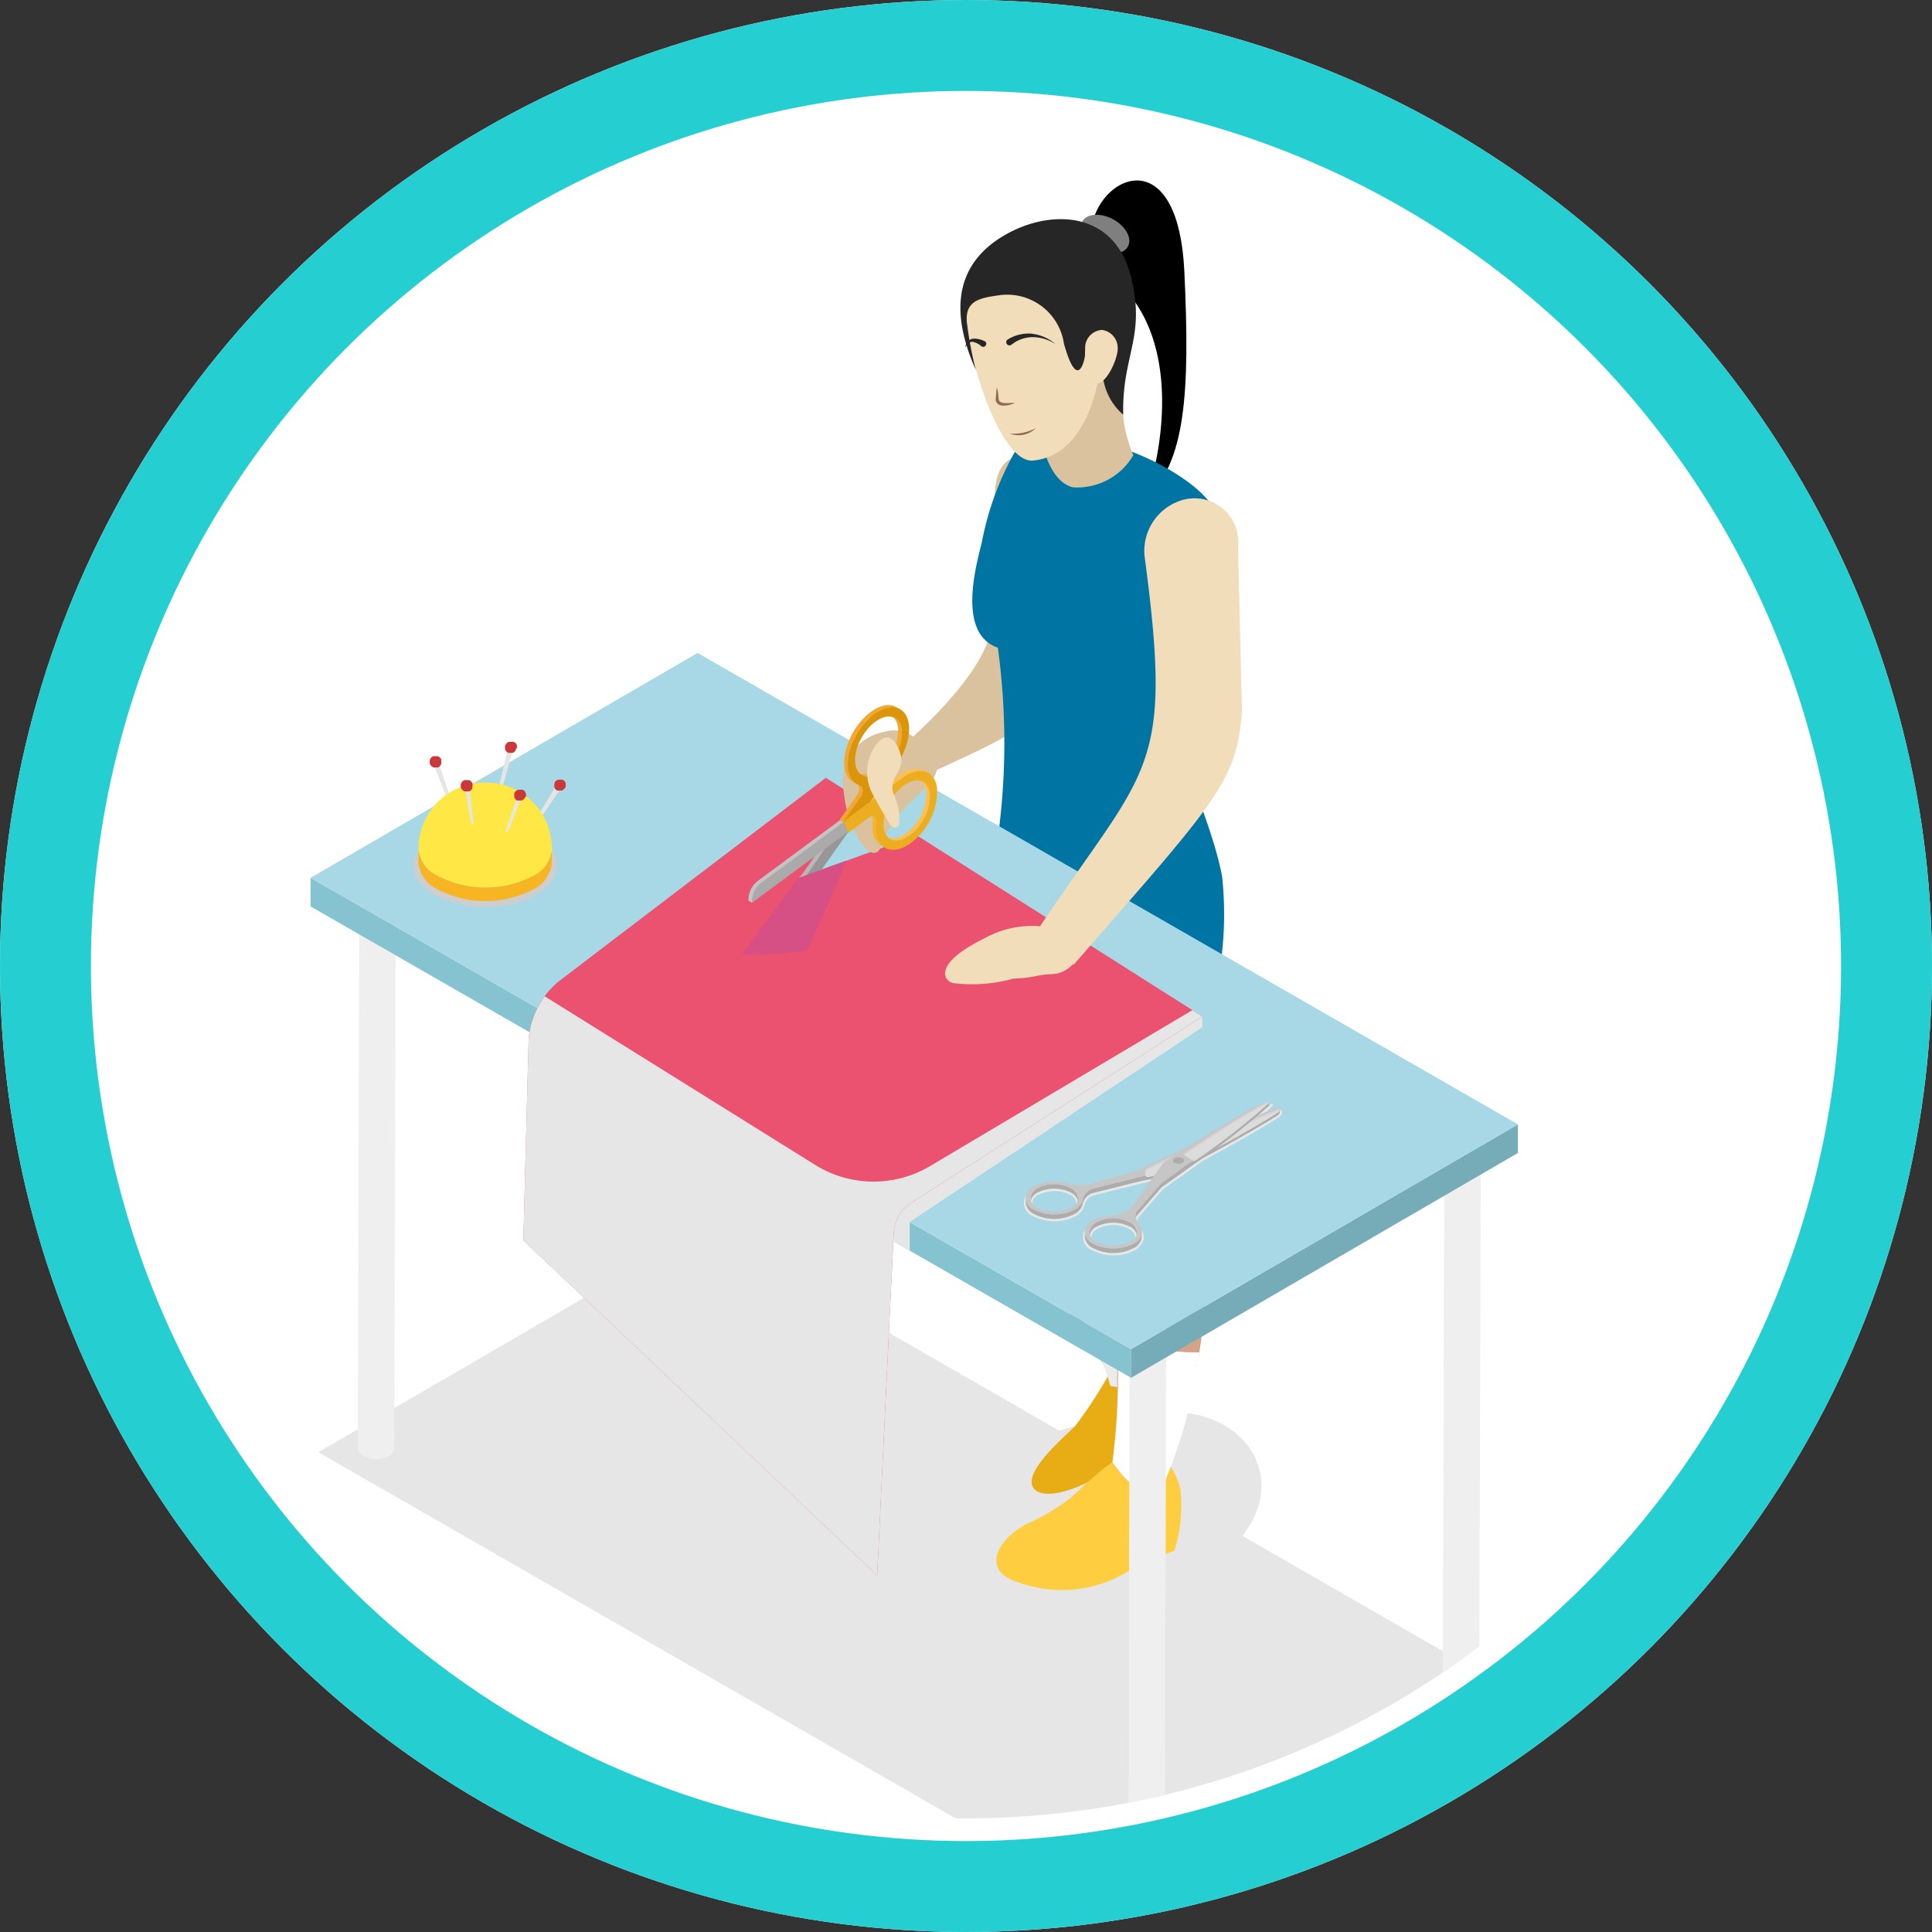 <svg xmlns="http://www.w3.org/2000/svg" xmlns:xlink="http://www.w3.org/1999/xlink" width="85" height="85" viewBox="0 0 85 85">
  <rect x="0" y="0" width="85" height="85" fill="#333333" stroke="none"/>
  <defs>
    <clipPath id="clip-path">
      <circle id="Elipse_8051" data-name="Elipse 8051" cx="37.5" cy="37.5" r="37.5" transform="translate(-0.252 -0.314)" fill="#ea526f"/>
    </clipPath>
  </defs>
  <g id="Grupo_1052616" data-name="Grupo 1052616" transform="translate(-193 -3815)">
    <g id="Elipse_8048" data-name="Elipse 8048" transform="translate(193 3815)" fill="#fff" stroke="#25ced1" stroke-width="4">
      <circle cx="42.5" cy="42.5" r="42.5" stroke="none"/>
      <circle cx="42.5" cy="42.5" r="40.5" fill="none"/>
    </g>
    <g id="Enmascarar_grupo_668" data-name="Enmascarar grupo 668" transform="translate(198.252 3820.314)" clip-path="url(#clip-path)">
      <g id="Grupo_1043320" data-name="Grupo 1043320" transform="translate(8.414 2.626)">
        <path id="Trazado_773530" data-name="Trazado 773530" d="M461.367,179.261c-2.955.154-.255,4.751-1.871,8.471-.982,2.262-4.219,4.845-4.219,4.845l1.647.764c2.784-1.308,5.493-2.305,6.248-4.655S464.323,179.106,461.367,179.261Z" transform="translate(-429.803 -167.209)" fill="#dbc29e"/>
        <path id="Trazado_773531" data-name="Trazado 773531" d="M424.832,289.032c2.111-2.654.04-5.83-3.908-5.431a21.748,21.748,0,0,0-4.151.8l-15.566-8.945-17.026,9.895,36.091,20.738L437.3,296.2Z" transform="translate(-383.84 -229.4)" fill="#e6e6e6" style="mix-blend-mode: multiply;isolation: isolate"/>
        <g id="Grupo_1043294" data-name="Grupo 1043294" transform="translate(27.777)">
          <path id="Trazado_773532" data-name="Trazado 773532" d="M484.643,149.164c-.261-5.409-3.346-4.412-4-2.289l1.578,3.31c2.1,2.564,1.509,6.735.726,8.982C484.686,157.588,484.9,154.572,484.643,149.164Z" transform="translate(-473.98 -145.174)"/>
          <g id="Grupo_1043290" data-name="Grupo 1043290" transform="translate(3.943 51.423)">
            <path id="Trazado_773533" data-name="Trazado 773533" d="M474.881,293.991a19.8,19.8,0,0,0,1.515-2.334l1.724-.974.19-.043v3.892a10.511,10.511,0,0,0-1.041.747c-2.069,1.688-4.062,2.124-4.3,1.342S474.58,294.338,474.881,293.991Z" transform="translate(-472.946 -290.64)" fill="#e8ac15"/>
          </g>
          <path id="Trazado_773534" data-name="Trazado 773534" d="M465.7,227.113l5.569-.136s-1.589,8.008-2.156,8.894c-.347.547-2.669,3.983-2.443,4.426s2.623.164,4.767,9.585c-.528,1.137-.594,1.46-1.828,1.212.1-1.564-6.319-8.438-7.053-9.916S464.51,229.3,465.7,227.113Z" transform="translate(-462.206 -198.059)" fill="#b58c74"/>
          <path id="Trazado_773535" data-name="Trazado 773535" d="M481.073,282.67c.284.923.568,1.985.848,3.218-.528,1.137-.594,1.46-1.828,1.212a6.446,6.446,0,0,0-1.446-2.7A6.686,6.686,0,0,0,481.073,282.67Z" transform="translate(-472.689 -234.064)" fill="#ebebeb"/>
          <g id="Grupo_1043291" data-name="Grupo 1043291" transform="translate(2.392 55.843)">
            <path id="Trazado_773536" data-name="Trazado 773536" d="M476.132,303.749c-1.129-1.454-2.663-.023-4.269,1.483a8.9,8.9,0,0,1-1.924,1.154c-1.311.664-2.15,2.095-.337,2.618a5.58,5.58,0,0,0,4.779-.523,18.042,18.042,0,0,1,2.014-.9,6.647,6.647,0,0,0,.263-2.678A3.007,3.007,0,0,0,476.132,303.749Z" transform="translate(-468.559 -303.144)" fill="#ffcd40"/>
          </g>
          <path id="Trazado_773537" data-name="Trazado 773537" d="M481.06,227.141a37.577,37.577,0,0,1-6.89-1.175c-.564,4.779,1.865,5.427,3.022,16.96.211,2.1.436,9.729.044,10.873.764,1.007,1.029,1.415,2.348.747a27.582,27.582,0,0,0,1.624-12.992C480.005,233.186,482.71,231.141,481.06,227.141Z" transform="translate(-469.74 -197.405)" fill="#d4a488"/>
          <path id="Trazado_773538" data-name="Trazado 773538" d="M483,294.649a29.559,29.559,0,0,0,.2-5.5,9.385,9.385,0,0,0,3.625.665,21.78,21.78,0,0,1-1.474,5.578C484.027,296.065,483.762,295.656,483,294.649Z" transform="translate(-475.502 -238.256)" fill="#fff"/>
          <path id="Trazado_773539" data-name="Trazado 773539" d="M473.975,200.753a15.466,15.466,0,0,0,.139-4.336c-.39-2.029-1.388-4.02-1.8-6.014.083-.447.145-.817.174-1.088q-.174-.036-.336-.084c-.2-3.152,2.09-5.223,1.791-8.461-.15-1.63-4.909-4.143-7.732-3.6.022-.019.043-.042.065-.06a2.191,2.191,0,0,0-1.216.536,13.028,13.028,0,0,0-1.517,4.1c-.286,1.131-1.062,4.008.707,4.623a30.791,30.791,0,0,1-2.462,16.9,4.734,4.734,0,0,0,.461.458c-.068.949-.135,1.84-.234,2.619,3.63,3.731,10.366,2.339,12.085,1.54C473.862,207.335,473.506,205.087,473.975,200.753Z" transform="translate(-461.792 -165.813)" fill="#0075a4"/>
          <g id="Grupo_1043293" data-name="Grupo 1043293" transform="translate(0.812 1.509)">
            <path id="Trazado_773540" data-name="Trazado 773540" d="M479.122,149.747c-.2.362.1.9.655,1.2s1.166.249,1.362-.11-.1-.9-.658-1.2S479.315,149.387,479.122,149.747Z" transform="translate(-473.769 -149.441)" fill="#7f7f7f"/>
            <path id="Trazado_773541" data-name="Trazado 773541" d="M477.527,167.591a5.991,5.991,0,0,0,.478,2.458,2.849,2.849,0,0,1-2.655,1.412c-1.062-.266-1.425-1.981-1.5-2.867l2.143-3.64Z" transform="translate(-470.4 -159.47)" fill="#dbc29e"/>
            <path id="Trazado_773542" data-name="Trazado 773542" d="M464.262,157.73c-.134-.909.234-.2.234-.2l4.719-1.07,1.244,2.164c.087,2.681-.708,5.945-3.081,6.17-1.212.115-2.431-3.225-2.78-5.167C464.4,158.53,464.262,157.73,464.262,157.73Z" transform="translate(-464.182 -153.98)" fill="#f2ddbb"/>
            <g id="Grupo_1043292" data-name="Grupo 1043292" transform="translate(0.204 5.222)">
              <path id="Trazado_773543" data-name="Trazado 773543" d="M469.329,171.6c-.993.074-.6-.1-.806-.678,0,.035-.048.513-.045.548a.288.288,0,0,0,.218.245.471.471,0,0,0,.1.011A1.012,1.012,0,0,0,469.329,171.6Z" transform="translate(-467.131 -168.553)" fill="#936a55"/>
              <path id="Trazado_773544" data-name="Trazado 773544" d="M470.222,176.233a1.082,1.082,0,0,0,1.15-.241A2.125,2.125,0,0,1,470.222,176.233Z" transform="translate(-468.258 -171.828)" fill="#936a55"/>
              <path id="Trazado_773545" data-name="Trazado 773545" d="M469.811,164.681a.135.135,0,0,1,.034-.2,1.727,1.727,0,0,1,1.038-.259,1.961,1.961,0,0,1,1.069.46,1.872,1.872,0,0,0-1.072-.306,1.541,1.541,0,0,0-.87.335A.143.143,0,0,1,469.811,164.681Z" transform="translate(-467.971 -164.214)" fill="#262626"/>
              <path id="Trazado_773546" data-name="Trazado 773546" d="M465.572,165.16a.134.134,0,0,1-.187.033.8.8,0,0,0-.328-.183c-.16-.056-.324.07-.389.255a.554.554,0,0,1,.105-.275.4.4,0,0,1,.294-.134,1.061,1.061,0,0,1,.458.111A.124.124,0,0,1,465.572,165.16Z" transform="translate(-464.667 -164.629)" fill="#262626"/>
            </g>
            <path id="Trazado_773547" data-name="Trazado 773547" d="M464.768,156.621c-.835-1.864-1.413-4.53,1.484-6.05,1.956-1.025,4.636-.894,5.343,1.954.661,2.66-.407,3.445-.342,6.065a2.644,2.644,0,0,1-.913-1.928c-.122-.623-.707-.968-.777-.608s-.369,1.363-.919-.59a2.524,2.524,0,0,0-2.8-2.137c-.857.122-1.612.207-1.458,1.305A16.732,16.732,0,0,0,464.768,156.621Z" transform="translate(-464.09 -149.793)" fill="#262626"/>
            <path id="Trazado_773548" data-name="Trazado 773548" d="M481,164.659a.8.8,0,0,0-.688-.886.793.793,0,0,0-.74.833c0,.11-.017.543-.019.673-.016.469.194.855.467.865C480.547,166.164,480.99,165.02,481,164.659Z" transform="translate(-474.086 -158.707)" fill="#f2ddbb"/>
          </g>
        </g>
        <g id="Grupo_1043295" data-name="Grupo 1043295" transform="translate(15.912 22.811)">
          <path id="Trazado_773549" data-name="Trazado 773549" d="M429.906,209.7l-.071,24.937a.388.388,0,0,1-.234.318,1.214,1.214,0,0,1-1.133,0,.388.388,0,0,1-.24-.323L428.3,209.7a.4.4,0,0,0,.238.328,1.232,1.232,0,0,0,1.135,0,.391.391,0,0,0,.235-.324Z" transform="translate(-428.228 -209.701)" fill="#efefef"/>
        </g>
        <g id="Grupo_1043296" data-name="Grupo 1043296" transform="translate(49.808 42.281)" style="isolation: isolate">
          <path id="Trazado_773550" data-name="Trazado 773550" d="M525.79,264.779l-.071,24.936a.405.405,0,0,1-.234.325,1.252,1.252,0,0,1-1.134,0,.4.4,0,0,1-.238-.329l.07-24.934a.394.394,0,0,0,.241.327,1.213,1.213,0,0,0,1.131,0,.392.392,0,0,0,.235-.325Z" transform="translate(-524.113 -264.777)" fill="#efefef"/>
        </g>
        <g id="Grupo_1043297" data-name="Grupo 1043297" transform="translate(2.074 30.855)" style="isolation: isolate">
          <path id="Trazado_773551" data-name="Trazado 773551" d="M390.758,232.458l-.07,24.935a.4.4,0,0,1-.232.327,1.267,1.267,0,0,1-1.137,0,.4.4,0,0,1-.236-.332l.069-24.93a.4.4,0,0,0,.237.325,1.223,1.223,0,0,0,1.135,0,.4.4,0,0,0,.234-.324Z" transform="translate(-389.083 -232.457)" fill="#efefef"/>
        </g>
        <g id="Grupo_1043298" data-name="Grupo 1043298" transform="translate(35.968 50.32)" style="isolation: isolate">
          <path id="Trazado_773552" data-name="Trazado 773552" d="M486.642,287.524l-.072,24.937a.4.4,0,0,1-.237.325,1.248,1.248,0,0,1-1.134,0,.4.4,0,0,1-.235-.331l.07-24.936a.4.4,0,0,0,.236.33,1.236,1.236,0,0,0,1.137,0,.4.4,0,0,0,.235-.325Z" transform="translate(-484.964 -287.519)" fill="#efefef"/>
        </g>
        <g id="Grupo_1043299" data-name="Grupo 1043299" transform="translate(0 20.787)">
          <path id="Trazado_773553" data-name="Trazado 773553" d="M502.339,262.649l0,1.256L485.313,273.8l0-1.257Z" transform="translate(-449.222 -241.907)" fill="#76abb8"/>
          <path id="Trazado_773554" data-name="Trazado 773554" d="M419.311,252.7l0,1.257L383.217,233.22V231.96Z" transform="translate(-383.217 -222.067)" fill="#86c3d1"/>
          <path id="Trazado_773555" data-name="Trazado 773555" d="M436.334,224.716l-17.023,9.89-36.095-20.738,17.026-9.893Z" transform="translate(-383.217 -203.975)" fill="#a8d8e5"/>
        </g>
        <path id="Trazado_773556" data-name="Trazado 773556" d="M445.37,248.322l1.481,7.206,2.906,1.67v-1.259l12.877-8.573v-.47L450.3,245.625Z" transform="translate(-423.399 -210.115)" fill="#e6e6e6" style="mix-blend-mode: multiply;isolation: isolate"/>
        <g id="Grupo_1043305" data-name="Grupo 1043305" transform="translate(4.519 24.661)">
          <path id="Trazado_773557" data-name="Trazado 773557" d="M401.426,225.818a4.924,4.924,0,0,0-4.469-.045c-1.251.7-1.28,1.861-.063,2.588a4.923,4.923,0,0,0,4.469.045C402.614,227.7,402.643,226.546,401.426,225.818Z" transform="translate(-396 -221.61)" fill="#cecece" style="mix-blend-mode: multiply;isolation: isolate"/>
          <g id="Grupo_1043300" data-name="Grupo 1043300" transform="translate(3.575 0)">
            <path id="Trazado_773558" data-name="Trazado 773558" d="M406.844,216.254a.18.18,0,0,1-.157-.041.058.058,0,0,1-.02-.053l-.554,2.433a.027.027,0,0,0,.01.025.084.084,0,0,0,.076.02.028.028,0,0,0,.023-.018l.667-2.4A.058.058,0,0,1,406.844,216.254Z" transform="translate(-406.112 -215.727)" fill="#e5e5e5"/>
            <path id="Trazado_773559" data-name="Trazado 773559" d="M407.9,215.251a.062.062,0,0,1,0-.008c0-.005,0-.011,0-.021V215.2a.187.187,0,0,0,0-.021h0s0-.011,0-.022l0-.02c0-.011-.008-.024-.011-.035l-.008-.018-.011-.019-.008-.012-.007-.009-.013-.016-.012-.013-.01-.008A.068.068,0,0,0,407.8,215l0,0-.013-.01-.012-.008-.013-.007-.012-.006h0l-.006,0-.006,0-.012,0-.012,0-.012,0-.012,0-.012,0-.013,0h-.056l-.015,0-.018,0-.016,0-.022.007-.016.007-.026.013-.016.01-.024.019h0l-.014.014a.29.29,0,0,0-.027.033l-.011.017a.193.193,0,0,0-.015.03.081.081,0,0,0-.006.014v0l-.007.02h0v.006h0l0,.017c0,.007,0,.016,0,.023v.017c0,.007,0,.016,0,.023l0,.017,0,.022,0,.017a.224.224,0,0,0,.008.023l.007.014a.177.177,0,0,0,.013.024l.009.014.02.025.011.011.016.015.012.009.014.01.012.008,0,0,0,0,0,0,.012.006.012.005h0l.009,0h0l.011,0,.012,0,.006,0h.006l.012,0h.07l.014,0,.02,0,.016,0h0l.028-.009.015-.007.024-.013.014-.009.019-.015,0,0,.006-.005,0,0,.016-.017h0l.007-.009,0,0a.059.059,0,0,1,.007-.01.1.1,0,0,1,.009-.013l.006-.01a.029.029,0,0,1,0-.009l0-.006,0-.006.006-.016,0-.012.005-.017A.15.15,0,0,0,407.9,215.251Z" transform="translate(-406.917 -214.935)" fill="#c93939"/>
          </g>
          <g id="Grupo_1043301" data-name="Grupo 1043301" transform="translate(0.704 0.649)">
            <path id="Trazado_773560" data-name="Trazado 773560" d="M398.848,218a.18.18,0,0,1-.154.054.057.057,0,0,1-.046-.032l.9,2.325a.027.027,0,0,0,.022.016.085.085,0,0,0,.075-.026.026.026,0,0,0,.008-.027l-.793-2.365A.058.058,0,0,1,398.848,218Z" transform="translate(-398.415 -217.532)" fill="#e5e5e5"/>
            <path id="Trazado_773561" data-name="Trazado 773561" d="M398.513,216.927l0-.006-.01-.018,0,0,0,0-.007-.011a.134.134,0,0,0-.013-.017h0l-.015-.017-.014-.015-.03-.022-.017-.01-.019-.01-.013-.006-.012,0-.019-.006-.017,0-.013,0h-.07l-.013,0h-.014l-.012,0a.053.053,0,0,0-.012,0l-.012,0-.012,0-.012,0-.011.006-.011.006-.012.007-.012.008-.012.01-.012.01-.014.013-.011.012-.015.019-.01.015c0,.008-.009.017-.013.025l-.008.017c0,.01-.007.02-.009.03v0l0,.019a.329.329,0,0,0,0,.042v.021a.251.251,0,0,0,0,.033l0,.014v.006l.006.02h0l0,.006h0l.007.016.011.02.009.014.013.019.011.012.017.017.013.011.019.014.015.008a.157.157,0,0,0,.024.012l.015.007.031.009.015,0,.022,0h.06l.014,0,.012,0h0l.008,0h0l.012,0,.012,0,.005,0,0,0h0l.011,0,.012-.006.011-.006.012-.008.011-.007.013-.01.011-.01.014-.014.01-.011v0h0l0,0c.006-.008.012-.016.018-.024l.009-.014.012-.024.006-.015c0-.007.006-.016.008-.023l0-.006a.04.04,0,0,0,0-.007v0c0-.007,0-.016,0-.023h0s0-.007,0-.011v0a.06.06,0,0,1,0-.011.118.118,0,0,0,0-.017v-.011s0-.007,0-.01v-.012l0-.017,0-.012-.006-.017A.161.161,0,0,0,398.513,216.927Z" transform="translate(-397.99 -216.77)" fill="#c93939"/>
          </g>
          <g id="Grupo_1043302" data-name="Grupo 1043302" transform="translate(4.94 1.655)">
            <path id="Trazado_773562" data-name="Trazado 773562" d="M411.417,220.822a.179.179,0,0,1-.136-.089.057.057,0,0,1,0-.056l-1.3,2.13a.031.031,0,0,0,0,.027.09.09,0,0,0,.067.043.027.027,0,0,0,.026-.011l1.4-2.064A.058.058,0,0,1,411.417,220.822Z" transform="translate(-409.975 -220.302)" fill="#e5e5e5"/>
            <path id="Trazado_773563" data-name="Trazado 773563" d="M413.982,220.018a.027.027,0,0,1,0-.006l.008-.019,0,0v0l0-.012c0-.008,0-.013.006-.02h0s0-.011,0-.022l0-.02a.244.244,0,0,0,0-.036l0-.02c0-.007,0-.014,0-.022a.12.12,0,0,0,0-.014l0-.012c0-.006-.005-.013-.008-.019l-.007-.016-.007-.011-.009-.016,0,0-.009-.013-.01-.011-.01-.011-.01-.01h0l0,0,0,0-.01-.008-.01-.007-.011-.007-.01-.007-.011-.006-.012-.006-.012,0-.013-.005-.013,0-.015,0-.015,0-.019,0h-.058l-.028,0-.019,0-.029.01,0,0h0l-.018.008a.286.286,0,0,0-.036.023l-.016.012-.024.024a.054.054,0,0,1-.009.011l0,0-.012.017h0l0,.006h0l-.008.015-.01.02-.006.017c0,.006,0,.015-.006.021l0,.017c0,.007,0,.016,0,.023v.016c0,.008,0,.017,0,.025v.016l0,.027,0,.016a.251.251,0,0,0,.011.031l.006.014.011.018.008.013.01.014.008.011,0,0,0,0,0,0,.009.009.01.009h0l.007.005,0,0,.01.008.011.007,0,0,0,0,0,0,.011.006.011.005.012.005.013,0,.013,0,.016,0,.014,0,.02,0,.015,0h.034l.016,0,.027,0,.016,0,.023-.008.006,0,.007,0h0l.021-.01h0l.009-.006,0,0,.009-.007.012-.01.009-.008a.033.033,0,0,0,.007-.007l0,0,0,0,.012-.013.007-.01.01-.015Z" transform="translate(-412.234 -219.617)" fill="#c93939"/>
          </g>
          <path id="Trazado_773564" data-name="Trazado 773564" d="M401.613,229.554a4.573,4.573,0,0,1-4.152-.042,1.448,1.448,0,0,1-.83-1.189l0,.6a1.448,1.448,0,0,0,.83,1.19,4.579,4.579,0,0,0,4.152.042,1.481,1.481,0,0,0,.889-1.216v-.6A1.479,1.479,0,0,1,401.613,229.554Z" transform="translate(-396.407 -223.59)" fill="#f7b523"/>
          <path id="Trazado_773565" data-name="Trazado 773565" d="M402.486,222.654l-.036-.229c-.023-.1-.06-.241-.09-.344l-.078-.21c-.019-.045-.044-.1-.069-.147-.016-.034-.033-.067-.05-.1l-.045-.087-.117-.184c-.027-.038-.059-.08-.093-.122-.022-.027-.042-.055-.064-.081-.034-.042-.068-.084-.1-.12l-.145-.148a2.986,2.986,0,0,0-.355-.288l-.162-.1c-.058-.037-.122-.071-.188-.1h0c-.045-.022-.092-.044-.139-.064l-.017-.008-.048-.021-.058-.023-.058-.023-.067-.022-.013,0-.068-.023-.148-.04-.14-.031-.138-.023-.135-.016c-.04,0-.092-.008-.133-.011l-.132,0-.131,0-.068,0-.041,0-.024,0c-.04,0-.094.009-.135.014H399.2c-.026,0-.052.008-.078.011l-.052.008-.047.01-.088.017-.01,0-.1.025-.117.033-.085.027-.027.011-.086.032-.037.013c-.029.011-.061.026-.094.041l-.062.028-.029.013-.158.082c-.069.039-.141.083-.212.132h0a2.792,2.792,0,0,0-.89.96,2.745,2.745,0,0,0-.2.419l-.071.214a3.058,3.058,0,0,0-.107.578c0,.07-.007.164-.01.234a1.448,1.448,0,0,0,.83,1.189,4.573,4.573,0,0,0,4.152.042,1.479,1.479,0,0,0,.89-1.215C402.5,222.9,402.494,222.76,402.486,222.654Z" transform="translate(-396.41 -218.258)" fill="#ffe845"/>
          <g id="Grupo_1043303" data-name="Grupo 1043303" transform="translate(2.072 1.695)">
            <path id="Trazado_773566" data-name="Trazado 773566" d="M402.341,220.191l.3,1.767a.03.03,0,0,0,.019.02.087.087,0,0,0,.078-.011.029.029,0,0,0,.014-.025l-.212-1.751Z" transform="translate(-402.172 -220.028)" fill="#e5e5e5"/>
            <path id="Trazado_773567" data-name="Trazado 773567" d="M402.4,219.94a.06.06,0,0,0,0-.007l-.006-.02v0l0,0,0-.012a.13.13,0,0,0-.009-.019h0l-.011-.019-.012-.017-.024-.028-.014-.014-.018-.013-.012-.008-.01-.006-.018-.01-.017-.007-.012,0-.017-.005h-.006l-.016,0-.014,0-.014,0h-.053l-.013,0-.012,0-.012,0-.012,0-.012,0-.014.005-.013,0-.014.007-.013.007-.016.01-.013.01-.018.016-.013.012-.018.022-.011.016c-.005.008-.011.018-.016.027v0l-.008.018a.151.151,0,0,0-.012.041l0,.021a.211.211,0,0,0,0,.034v.019l0,.021h0a.017.017,0,0,0,0,.007h0l0,.017.006.021.006.016c0,.007.007.015.009.021l.009.014a.211.211,0,0,0,.013.02l.01.013.016.018.012.011.021.017.013.01c.008.006.019.011.028.016l.015.006.02.007.015,0,.016,0,.015,0h.065l.013,0h.012l.013,0,.012,0,.012,0,.014,0,.012-.005.014-.007.013-.007.017-.011.012-.009h0l.022-.02.012-.012.018-.022.008-.013.012-.022,0-.006,0-.007v0l.008-.021h0a.052.052,0,0,0,0-.01l0,0,0-.012a.12.12,0,0,0,0-.016l0-.011a.044.044,0,0,1,0-.01v-.043l0-.018C402.4,219.951,402.4,219.947,402.4,219.94Z" transform="translate(-401.862 -219.731)" fill="#c93939"/>
          </g>
          <g id="Grupo_1043304" data-name="Grupo 1043304" transform="translate(4.069 2.107)">
            <path id="Trazado_773568" data-name="Trazado 773568" d="M408.093,221.254l-.583,1.694a.027.027,0,0,0,.007.026.086.086,0,0,0,.074.028.029.029,0,0,0,.024-.016l.652-1.638Z" transform="translate(-407.509 -221.127)" fill="#e5e5e5"/>
            <path id="Trazado_773569" data-name="Trazado 773569" d="M409.042,221.241a.027.027,0,0,1,0-.007c0-.005,0-.011,0-.02v-.008l0-.013c0-.009,0-.013,0-.021h0s0-.011,0-.022l0-.019c0-.012-.006-.025-.008-.036l-.006-.018-.009-.02-.006-.013-.005-.01-.012-.017-.01-.015-.009-.01a.068.068,0,0,0-.012-.013l0,0-.012-.011-.012-.009-.012-.008-.011-.008h0l-.005,0-.005,0-.011-.006a.072.072,0,0,0-.012-.005l-.011,0-.012,0-.012,0-.013,0-.012,0-.014,0-.014,0h-.049l-.016,0-.023,0-.017,0-.027.01-.017.009-.026.017h0l-.016.012a.271.271,0,0,0-.03.03l-.013.016c-.009.013-.012.019-.018.028l-.007.013,0,0-.008.019h0a.047.047,0,0,1,0,.007h0l-.005.017,0,.022,0,.017c0,.007,0,.016,0,.022v.017c0,.007,0,.016,0,.023l0,.016a.139.139,0,0,0,0,.024l.005.016.01.025.008.014c0,.01.011.018.017.028l.01.012.014.017.01.01.013.012.011.009,0,0,0,0,0,0,.011.007.012.007h0l.007,0h0l.012,0,.011,0,.005,0,0,0h0l.012,0,.012,0,.013,0,.014,0h.064l.016,0h0l.029-.007.016,0,.025-.01.014-.007.021-.013,0,0,.006,0,0,0,.018-.015h0l.008-.008,0,0,.007-.009.01-.012.007-.009a.046.046,0,0,0,.005-.008l0-.005,0,0,.009-.016.006-.012.006-.016A.064.064,0,0,0,409.042,221.241Z" transform="translate(-408.154 -220.896)" fill="#c93939"/>
          </g>
        </g>
        <g id="Grupo_1043315" data-name="Grupo 1043315" transform="translate(31.378 40.578)">
          <path id="Trazado_773570" data-name="Trazado 773570" d="M483.334,260.363l-.1.028a8.521,8.521,0,0,0-.863.316,3.931,3.931,0,0,0,.484-.451l.109-.136h-.174a.744.744,0,0,0-.113.008l-.016,0-.014.008-.223.129-.125.073-.077-.019-.028.016c-.564.313-1.7.962-3.007,1.79-1.028.479-1.91.9-2.17,1.027l-2.084.615a1.307,1.307,0,0,1-.375.049,3.724,3.724,0,0,1-.779-.109,2.163,2.163,0,0,0-.46-.048,1.88,1.88,0,0,0-.928.224.624.624,0,0,0,.006,1.172,2.037,2.037,0,0,0,1.857,0,.762.762,0,0,0,.392-.466.582.582,0,0,1,.461-.464c.61-.155,1.5-.377,2.247-.558l.247-.059c-.345.488-.776,1.067-1.018,1.39-.074.1-.28.225-.846.27a1.783,1.783,0,0,0-.747.217.624.624,0,0,0,.006,1.172,2.037,2.037,0,0,0,1.857,0,.767.767,0,0,0,.391-.465.532.532,0,0,0-.082-.423c-.175-.267-.245-.44-.112-.592l1.052-1.205c.075-.052.6-.422,1.316-.937h0l.046-.033.387-.281c.7-.374,2.063-1.115,3.327-1.9a.342.342,0,0,0,.144-.16.245.245,0,0,0,.017-.09Zm-9.317,4.463a1.545,1.545,0,0,1-1.393,0,.371.371,0,0,1,0-.711,1.548,1.548,0,0,1,1.394,0,.447.447,0,0,1,.267.357A.441.441,0,0,1,474.016,264.826Zm2.6,1.5a1.548,1.548,0,0,1-1.394,0,.445.445,0,0,1-.266-.357.439.439,0,0,1,.262-.355,1.546,1.546,0,0,1,1.392,0,.446.446,0,0,1,.267.357A.439.439,0,0,1,476.614,266.326Z" transform="translate(-471.98 -260.064)" fill="#e7e7e7" style="mix-blend-mode: multiply;isolation: isolate"/>
          <g id="Grupo_1043306" data-name="Grupo 1043306" transform="translate(11.258 0.186)" style="isolation: isolate">
            <path id="Trazado_773571" data-name="Trazado 773571" d="M503.84,260.488v.2a.151.151,0,0,1-.012.057v-.2a.148.148,0,0,0,.012-.057Z" transform="translate(-503.827 -260.488)" fill="#cbcbcb"/>
          </g>
          <path id="Trazado_773572" data-name="Trazado 773572" d="M488.314,262.723l-1.064.518-.028.014a.221.221,0,0,0-.128.179v.2a.22.22,0,0,1,.129-.179l.028-.014,1.063-.518c.177-.084,3.209-1.537,4.7-2.073v-.2C491.522,261.186,488.49,262.638,488.314,262.723Z" transform="translate(-481.75 -260.407)" fill="#d2d2d2"/>
          <g id="Grupo_1043307" data-name="Grupo 1043307" transform="translate(5.343 3.027)" style="isolation: isolate">
            <path id="Trazado_773573" data-name="Trazado 773573" d="M487.094,268.531v0Z" transform="translate(-487.093 -268.526)" fill="#b8b8b8"/>
          </g>
          <path id="Trazado_773574" data-name="Trazado 773574" d="M487.1,268.707v.2l-.005-.166v-.2Z" transform="translate(-481.75 -265.508)" fill="#a5a5a5"/>
          <g id="Grupo_1043308" data-name="Grupo 1043308" transform="translate(5.347 0.327)">
            <path id="Trazado_773575" data-name="Trazado 773575" d="M493.018,260.886v.121a.261.261,0,0,1-.11.121c-1.98,1.225-4.276,2.4-4.49,2.5a8.467,8.467,0,0,1-1.311.338v-.121a8.548,8.548,0,0,0,1.311-.338c.215-.1,2.51-1.272,4.49-2.5a.261.261,0,0,0,.11-.121Z" transform="translate(-487.107 -260.886)" fill="#adadad"/>
          </g>
          <path id="Trazado_773576" data-name="Trazado 773576" d="M493.01,260.886a.261.261,0,0,1-.11.121c-1.98,1.225-4.275,2.4-4.49,2.5a8.548,8.548,0,0,1-1.311.338l0-.166a.217.217,0,0,1,.128-.184l.028-.014,1.056-.514C488.491,262.874,491.523,261.422,493.01,260.886Z" transform="translate(-481.752 -260.559)" fill="#dcdcdc"/>
          <g id="Grupo_1043309" data-name="Grupo 1043309" transform="translate(0.292 3.578)">
            <path id="Trazado_773577" data-name="Trazado 773577" d="M474.9,270.692v.2a.524.524,0,0,0-.309-.431,1.627,1.627,0,0,0-1.477,0,.517.517,0,0,0-.3.425v-.2a.52.52,0,0,1,.3-.425,1.627,1.627,0,0,1,1.477,0,.522.522,0,0,1,.308.431Z" transform="translate(-472.807 -270.084)" fill="#adadad"/>
          </g>
          <g id="Grupo_1043310" data-name="Grupo 1043310" transform="translate(0.083 3.199)">
            <path id="Trazado_773578" data-name="Trazado 773578" d="M477.48,269.01v.2c-.761.183-1.642.405-2.248.559a.668.668,0,0,0-.522.527.681.681,0,0,1-.352.413,1.956,1.956,0,0,1-1.773,0,.626.626,0,0,1-.37-.517v-.2a.626.626,0,0,0,.37.517,1.955,1.955,0,0,0,1.772,0,.682.682,0,0,0,.353-.413.667.667,0,0,1,.521-.527c.606-.153,1.488-.375,2.248-.559Z" transform="translate(-472.215 -269.01)" fill="#adadad"/>
          </g>
          <path id="Trazado_773579" data-name="Trazado 773579" d="M477.48,263.5c-.76.184-1.642.406-2.248.559a.667.667,0,0,0-.521.527.683.683,0,0,1-.353.413,1.955,1.955,0,0,1-1.772,0,.542.542,0,0,1-.005-1.027,1.956,1.956,0,0,1,1.329-.166,2.5,2.5,0,0,0,1.195.059l2.091-.618c.257-.123,5.136-2.469,6.208-2.76a.152.152,0,0,1-.012.058c-1.487.536-4.52,1.988-4.7,2.073l-1.064.518-.028.014a.216.216,0,0,0-.128.184Zm-3.27,1.413a.452.452,0,0,0,0-.855,1.627,1.627,0,0,0-1.477,0,.452.452,0,0,0,0,.856,1.627,1.627,0,0,0,1.477,0Z" transform="translate(-472.132 -260.3)" fill="#c6c6c6"/>
          <g id="Grupo_1043314" data-name="Grupo 1043314" transform="translate(2.681)">
            <path id="Trazado_773580" data-name="Trazado 773580" d="M500.976,260.1v.051l.077-.019s.185-.04.192-.04a.453.453,0,0,0,.181-.107A1.307,1.307,0,0,0,500.976,260.1Z" transform="translate(-493.406 -259.976)" fill="#c6c6c6"/>
            <path id="Trazado_773581" data-name="Trazado 773581" d="M495.588,259.983a1.393,1.393,0,0,0-.422.161c-.526.308-1.119.664-1.612.982-.853.551-1.342.878-1.559,1.025a.108.108,0,0,0-.056.086v.2a.108.108,0,0,1,.056-.086c.216-.147.706-.473,1.559-1.025.555-.358,1.239-.765,1.811-1.1l.222-.129v-.121Z" transform="translate(-487.564 -259.976)" fill="#d2d2d2"/>
            <g id="Grupo_1043311" data-name="Grupo 1043311" transform="translate(4.375 2.261)" style="isolation: isolate">
              <path id="Trazado_773582" data-name="Trazado 773582" d="M492,266.452v.2a.116.116,0,0,1-.064-.093v-.2a.115.115,0,0,0,.064.094Z" transform="translate(-491.939 -266.358)" fill="#ededed"/>
            </g>
            <path id="Trazado_773583" data-name="Trazado 773583" d="M492.429,266.814v.2l-.309-.191v-.2Z" transform="translate(-487.68 -264.268)" fill="#d6d6d6"/>
            <path id="Trazado_773584" data-name="Trazado 773584" d="M495.691,259.962a33.853,33.853,0,0,1-3.376,2.629l-.309-.191c-.081-.05-.086-.128-.008-.18.216-.146.705-.473,1.543-1.015l.015-.01c.555-.358,1.239-.765,1.811-1.1l.223-.129A.672.672,0,0,1,495.691,259.962Z" transform="translate(-487.566 -259.962)" fill="#dcdcdc"/>
            <g id="Grupo_1043312" data-name="Grupo 1043312" transform="translate(0.209 5.078)">
              <path id="Trazado_773585" data-name="Trazado 773585" d="M482.244,274.935v.2a.524.524,0,0,0-.309-.431,1.629,1.629,0,0,0-1.477,0,.517.517,0,0,0-.3.425v-.2a.519.519,0,0,1,.3-.425,1.627,1.627,0,0,1,1.477,0,.522.522,0,0,1,.308.431Z" transform="translate(-480.155 -274.328)" fill="#adadad"/>
            </g>
            <g id="Grupo_1043313" data-name="Grupo 1043313">
              <path id="Trazado_773586" data-name="Trazado 773586" d="M488.485,262.522a.139.139,0,0,1-.1-.007h0v-.007c-.772.557-1.338.955-1.369.976l-1.058,1.213a.336.336,0,0,0-.089.228v.2a.344.344,0,0,1,.09-.228l1.059-1.213c.03-.021.6-.419,1.369-.976v-.076h0v.076a33.642,33.642,0,0,0,3.376-2.629v-.121A32.442,32.442,0,0,1,488.485,262.522Z" transform="translate(-483.64 -259.962)" fill="#adadad"/>
              <path id="Trazado_773587" data-name="Trazado 773587" d="M481.707,276.546a1.955,1.955,0,0,1-1.773,0,.627.627,0,0,1-.37-.517v.2a.627.627,0,0,0,.37.517,1.954,1.954,0,0,0,1.773,0,.622.622,0,0,0,.364-.51v-.2A.623.623,0,0,1,481.707,276.546Z" transform="translate(-479.563 -270.349)" fill="#adadad"/>
            </g>
            <path id="Trazado_773588" data-name="Trazado 773588" d="M484,262.362c.216-.147.705-.474,1.559-1.025.506-.326,1.119-.694,1.657-1.008l-.077-.019c-.706.392-2.307,1.306-4,2.44a.846.846,0,0,0-.236.232c-.327.495-.961,1.352-1.346,1.866a1.357,1.357,0,0,1-.907.3,1.709,1.709,0,0,0-.712.206.543.543,0,0,0,.005,1.027,1.955,1.955,0,0,0,1.773,0c.358-.208.452-.512.282-.77-.148-.226-.294-.477-.105-.692l1.058-1.213c.031-.021.6-.419,1.369-.976l-.308-.191C483.924,262.492,483.919,262.414,484,262.362ZM481.56,266.3a1.628,1.628,0,0,1-1.478,0,.452.452,0,0,1,0-.855,1.627,1.627,0,0,1,1.477,0A.452.452,0,0,1,481.56,266.3Z" transform="translate(-479.565 -260.188)" fill="#c6c6c6"/>
          </g>
          <path id="Trazado_773589" data-name="Trazado 773589" d="M486.936,269.03l-.093.077c0,.014.049.025.062.036a.763.763,0,0,0,.274-.029C486.967,269.124,486.936,269.03,486.936,269.03Z" transform="translate(-481.589 -265.824)" fill="#adadad"/>
          <path id="Trazado_773590" data-name="Trazado 773590" d="M490.962,266.79a.107.107,0,0,1,0,.2.385.385,0,0,1-.35,0,.107.107,0,0,1,0-.2A.385.385,0,0,1,490.962,266.79Z" transform="translate(-483.979 -264.349)" fill="#adadad"/>
        </g>
        <path id="Trazado_773591" data-name="Trazado 773591" d="M427,222.048l-5.184,1.867,3.158-3.15L423,219.515l-11.653,8.88a3.638,3.638,0,0,0-1.428,2.791l-.227,8.678,15.567,14.742.726-15.061a1.687,1.687,0,0,1,.774-1.336l12.81-8.192Z" transform="translate(-400.332 -193.235)" fill="#ea526f"/>
        <path id="Trazado_773592" data-name="Trazado 773592" d="M452.639,213.906a1.443,1.443,0,0,0-1.322-.243,2.211,2.211,0,0,0-1.783,2.6c.162,1.884,1.325,3.418,1.658,2.4.625-1.9,2.476-2.518,2.463-3.516Z" transform="translate(-426.08 -189.403)" fill="#dbc29e"/>
        <path id="Trazado_773593" data-name="Trazado 773593" d="M439.128,247.317l-11.546,6.863a4.866,4.866,0,0,1-5.05-.053l-11.9-7.419a3.631,3.631,0,0,0-.714,2.058l-.227,8.678,15.567,14.742.726-15.061a1.687,1.687,0,0,1,.774-1.336l12.81-8.192Z" transform="translate(-400.332 -210.815)" fill="#e6e6e6" style="mix-blend-mode: multiply;isolation: isolate"/>
        <g id="Grupo_1043319" data-name="Grupo 1043319" transform="translate(19.259 23.081)">
          <path id="Trazado_773594" data-name="Trazado 773594" d="M456.8,220.36a.645.645,0,0,0-.289-.5l-.157-.091a.646.646,0,0,1,.289.5,2.172,2.172,0,0,1-.629,1.625,1.925,1.925,0,0,1-.242.214.809.809,0,0,1-.875.165l.157.091a.808.808,0,0,0,.874-.165,1.881,1.881,0,0,0,.242-.214A2.17,2.17,0,0,0,456.8,220.36Z" transform="translate(-448.819 -216.48)" fill="#ffbf4d"/>
          <g id="Grupo_1043316" data-name="Grupo 1043316" transform="translate(5.38 4.807)" style="isolation: isolate">
            <path id="Trazado_773595" data-name="Trazado 773595" d="M453.545,225.533l-.157-.091a.847.847,0,0,1-.379-.656,1.8,1.8,0,0,1,0-.437.282.282,0,0,0-.093-.285l.157.091a.284.284,0,0,1,.093.286,1.719,1.719,0,0,0,0,.437.845.845,0,0,0,.379.656Z" transform="translate(-452.915 -224.064)" fill="#f7b523"/>
          </g>
          <path id="Trazado_773596" data-name="Trazado 773596" d="M455.008,218.493a1.067,1.067,0,0,0-1.15.217l-1.4,1.034.156.091,1.4-1.034a1.066,1.066,0,0,1,1.149-.217Z" transform="translate(-447.242 -215.596)" fill="#ffbf4d"/>
          <path id="Trazado_773597" data-name="Trazado 773597" d="M449.829,226.112l-.157-.091-.017-.038.157.091Z" transform="translate(-445.427 -220.498)" fill="#dea320"/>
          <path id="Trazado_773598" data-name="Trazado 773598" d="M449.465,225.29l-.157-.091-.189-.429.157.091Z" transform="translate(-445.081 -219.713)" fill="#dea320"/>
          <path id="Trazado_773599" data-name="Trazado 773599" d="M449.253,224.813l-.157-.091-.012-.026.157.091Z" transform="translate(-445.059 -219.665)" fill="#dea320"/>
          <path id="Trazado_773600" data-name="Trazado 773600" d="M446.969,226.817l-.157-.091,1.005-.743.157.091Z" transform="translate(-443.59 -220.498)" fill="#999"/>
          <path id="Trazado_773601" data-name="Trazado 773601" d="M439.538,231.886l-.157-.091,2.627-3.71.157.091Z" transform="translate(-438.786 -221.856)" fill="#b8b8b8"/>
          <path id="Trazado_773602" data-name="Trazado 773602" d="M438.447,227.8a.907.907,0,0,1,.115-.1l3.617-2.674.19.429-1.005.743-3.217,2.378A1.036,1.036,0,0,1,438.447,227.8Z" transform="translate(-437.985 -219.88)" fill="#aaa"/>
          <path id="Trazado_773603" data-name="Trazado 773603" d="M452.12,218.968c.739-.545,1.423-.349,1.528.441a2.848,2.848,0,0,1-.826,2.134,2.506,2.506,0,0,1-.317.28c-.737.544-1.421.348-1.528-.439a1.721,1.721,0,0,1,0-.437c.028-.246-.115-.392-.313-.245l-.916.677-.017-.038-.19-.429-.012-.026,1.193-.883Zm1.21.675c-.081-.6-.6-.75-1.164-.334a1.894,1.894,0,0,0-.241.214,2.172,2.172,0,0,0-.63,1.625c.082.6.6.75,1.163.334a1.877,1.877,0,0,0,.242-.214,2.17,2.17,0,0,0,.629-1.625Z" transform="translate(-445.346 -215.763)" fill="#ecad21"/>
          <path id="Trazado_773604" data-name="Trazado 773604" d="M449.241,223.173l-.157-.091,1.194-.883.156.091Z" transform="translate(-445.059 -218.051)" fill="#f0b022"/>
          <path id="Trazado_773605" data-name="Trazado 773605" d="M453.1,212a.492.492,0,0,0-.1-.08l-.157-.091a.5.5,0,0,1,.1.08c.334.336.233,1.134-.226,1.781a2.34,2.34,0,0,1-.218.265c-.379.395-.821.549-1.114.379l.157.092c.293.17.734.016,1.114-.379a2.29,2.29,0,0,0,.218-.265C453.334,213.135,453.435,212.338,453.1,212Z" transform="translate(-446.547 -211.348)" fill="#f2a830"/>
          <g id="Grupo_1043317" data-name="Grupo 1043317" transform="translate(0.595 9.938)" style="isolation: isolate">
            <path id="Trazado_773606" data-name="Trazado 773606" d="M439.587,238.709l-.157-.091a.274.274,0,0,1-.049-.039l.157.091a.243.243,0,0,0,.049.039Z" transform="translate(-439.381 -238.579)" fill="#9e9e9e"/>
          </g>
          <path id="Trazado_773607" data-name="Trazado 773607" d="M442.452,226.984l1.005-.743.006.014-2.954,4.17a1.094,1.094,0,0,1-.1.127c-.2.211-.444.278-.58.142Z" transform="translate(-439.073 -220.664)" fill="#979797"/>
          <g id="Grupo_1043318" data-name="Grupo 1043318" transform="translate(4.025)">
            <path id="Trazado_773608" data-name="Trazado 773608" d="M449.833,220.234c.129.075.148.309,0,.521l-.747,1.056.157.092.748-1.057c.149-.211.13-.445,0-.52Z" transform="translate(-449.084 -216.781)" fill="#f2a830"/>
            <path id="Trazado_773609" data-name="Trazado 773609" d="M451.928,210.556c-.384-.223-.963-.022-1.46.5a2.982,2.982,0,0,0-.288.351c-.6.85-.735,1.9-.3,2.34a.653.653,0,0,0,.135.1l.157.092a.668.668,0,0,1-.135-.1c-.438-.443-.306-1.49.3-2.34a3.006,3.006,0,0,1,.288-.351c.5-.518,1.076-.719,1.46-.5Z" transform="translate(-449.433 -210.466)" fill="#f2a830"/>
          </g>
          <path id="Trazado_773610" data-name="Trazado 773610" d="M452.16,210.92c.439.44.307,1.489-.3,2.34l-1.142,1.612-1.193.883.748-1.057c.162-.229.126-.485-.034-.536a.635.635,0,0,1-.265-.161c-.438-.443-.306-1.49.3-2.34a3.01,3.01,0,0,1,.288-.351C451.124,210.726,451.787,210.545,452.16,210.92Zm-.486,2.148c.459-.648.56-1.445.225-1.782-.283-.286-.79-.146-1.217.3a2.275,2.275,0,0,0-.218.266c-.458.648-.559,1.445-.226,1.781.284.286.79.146,1.217-.3a2.3,2.3,0,0,0,.218-.265Z" transform="translate(-445.346 -210.633)" fill="#db950b"/>
          <path id="Trazado_773611" data-name="Trazado 773611" d="M441.735,224.77l-3.617,2.674a.918.918,0,0,0-.115.1,1.04,1.04,0,0,0-.3.774l.158.091a1.036,1.036,0,0,1,.3-.775.908.908,0,0,1,.115-.1l3.617-2.674Z" transform="translate(-437.697 -219.713)" fill="#c4c4c4"/>
        </g>
        <path id="Trazado_773612" data-name="Trazado 773612" d="M439.421,230.581l-2.491,3.357a20.935,20.935,0,0,0,2.843-.131c.076-.029,1.742-3.98,1.742-3.98Z" transform="translate(-417.942 -199.902)" fill="#d65086"/>
        <path id="Trazado_773613" data-name="Trazado 773613" d="M472.623,184.82a2.332,2.332,0,0,0-1.652,2.6c1.252,9.42.1,9.1-4.614,16.154a4.305,4.305,0,0,0-2.435.525c-2.369,1.164-1.768,1.91-1.377,1.976a6.726,6.726,0,0,0,2.641-.2c.848-.02.947-.151,1.611-.193a1.312,1.312,0,0,0,1.008-.444l.035.022c6.3-7.22,7.158-8.036,7.4-11.134l-.175-7.2A1.928,1.928,0,0,0,472.623,184.82Z" transform="translate(-434.264 -170.762)" fill="#f2ddbb"/>
        <path id="Trazado_773614" data-name="Trazado 773614" d="M452.858,214.812a2.069,2.069,0,0,0-.226,2.013c.26.516.6,1.084.827,1.48.1.178.377.217.41.014a2.468,2.468,0,0,0-.215-1.289c-.295-.639.364-1.075.323-1.558S453.5,213.963,452.858,214.812Z" transform="translate(-427.983 -189.985)" fill="#f2ddbb"/>
      </g>
    </g>
  </g>
</svg>
